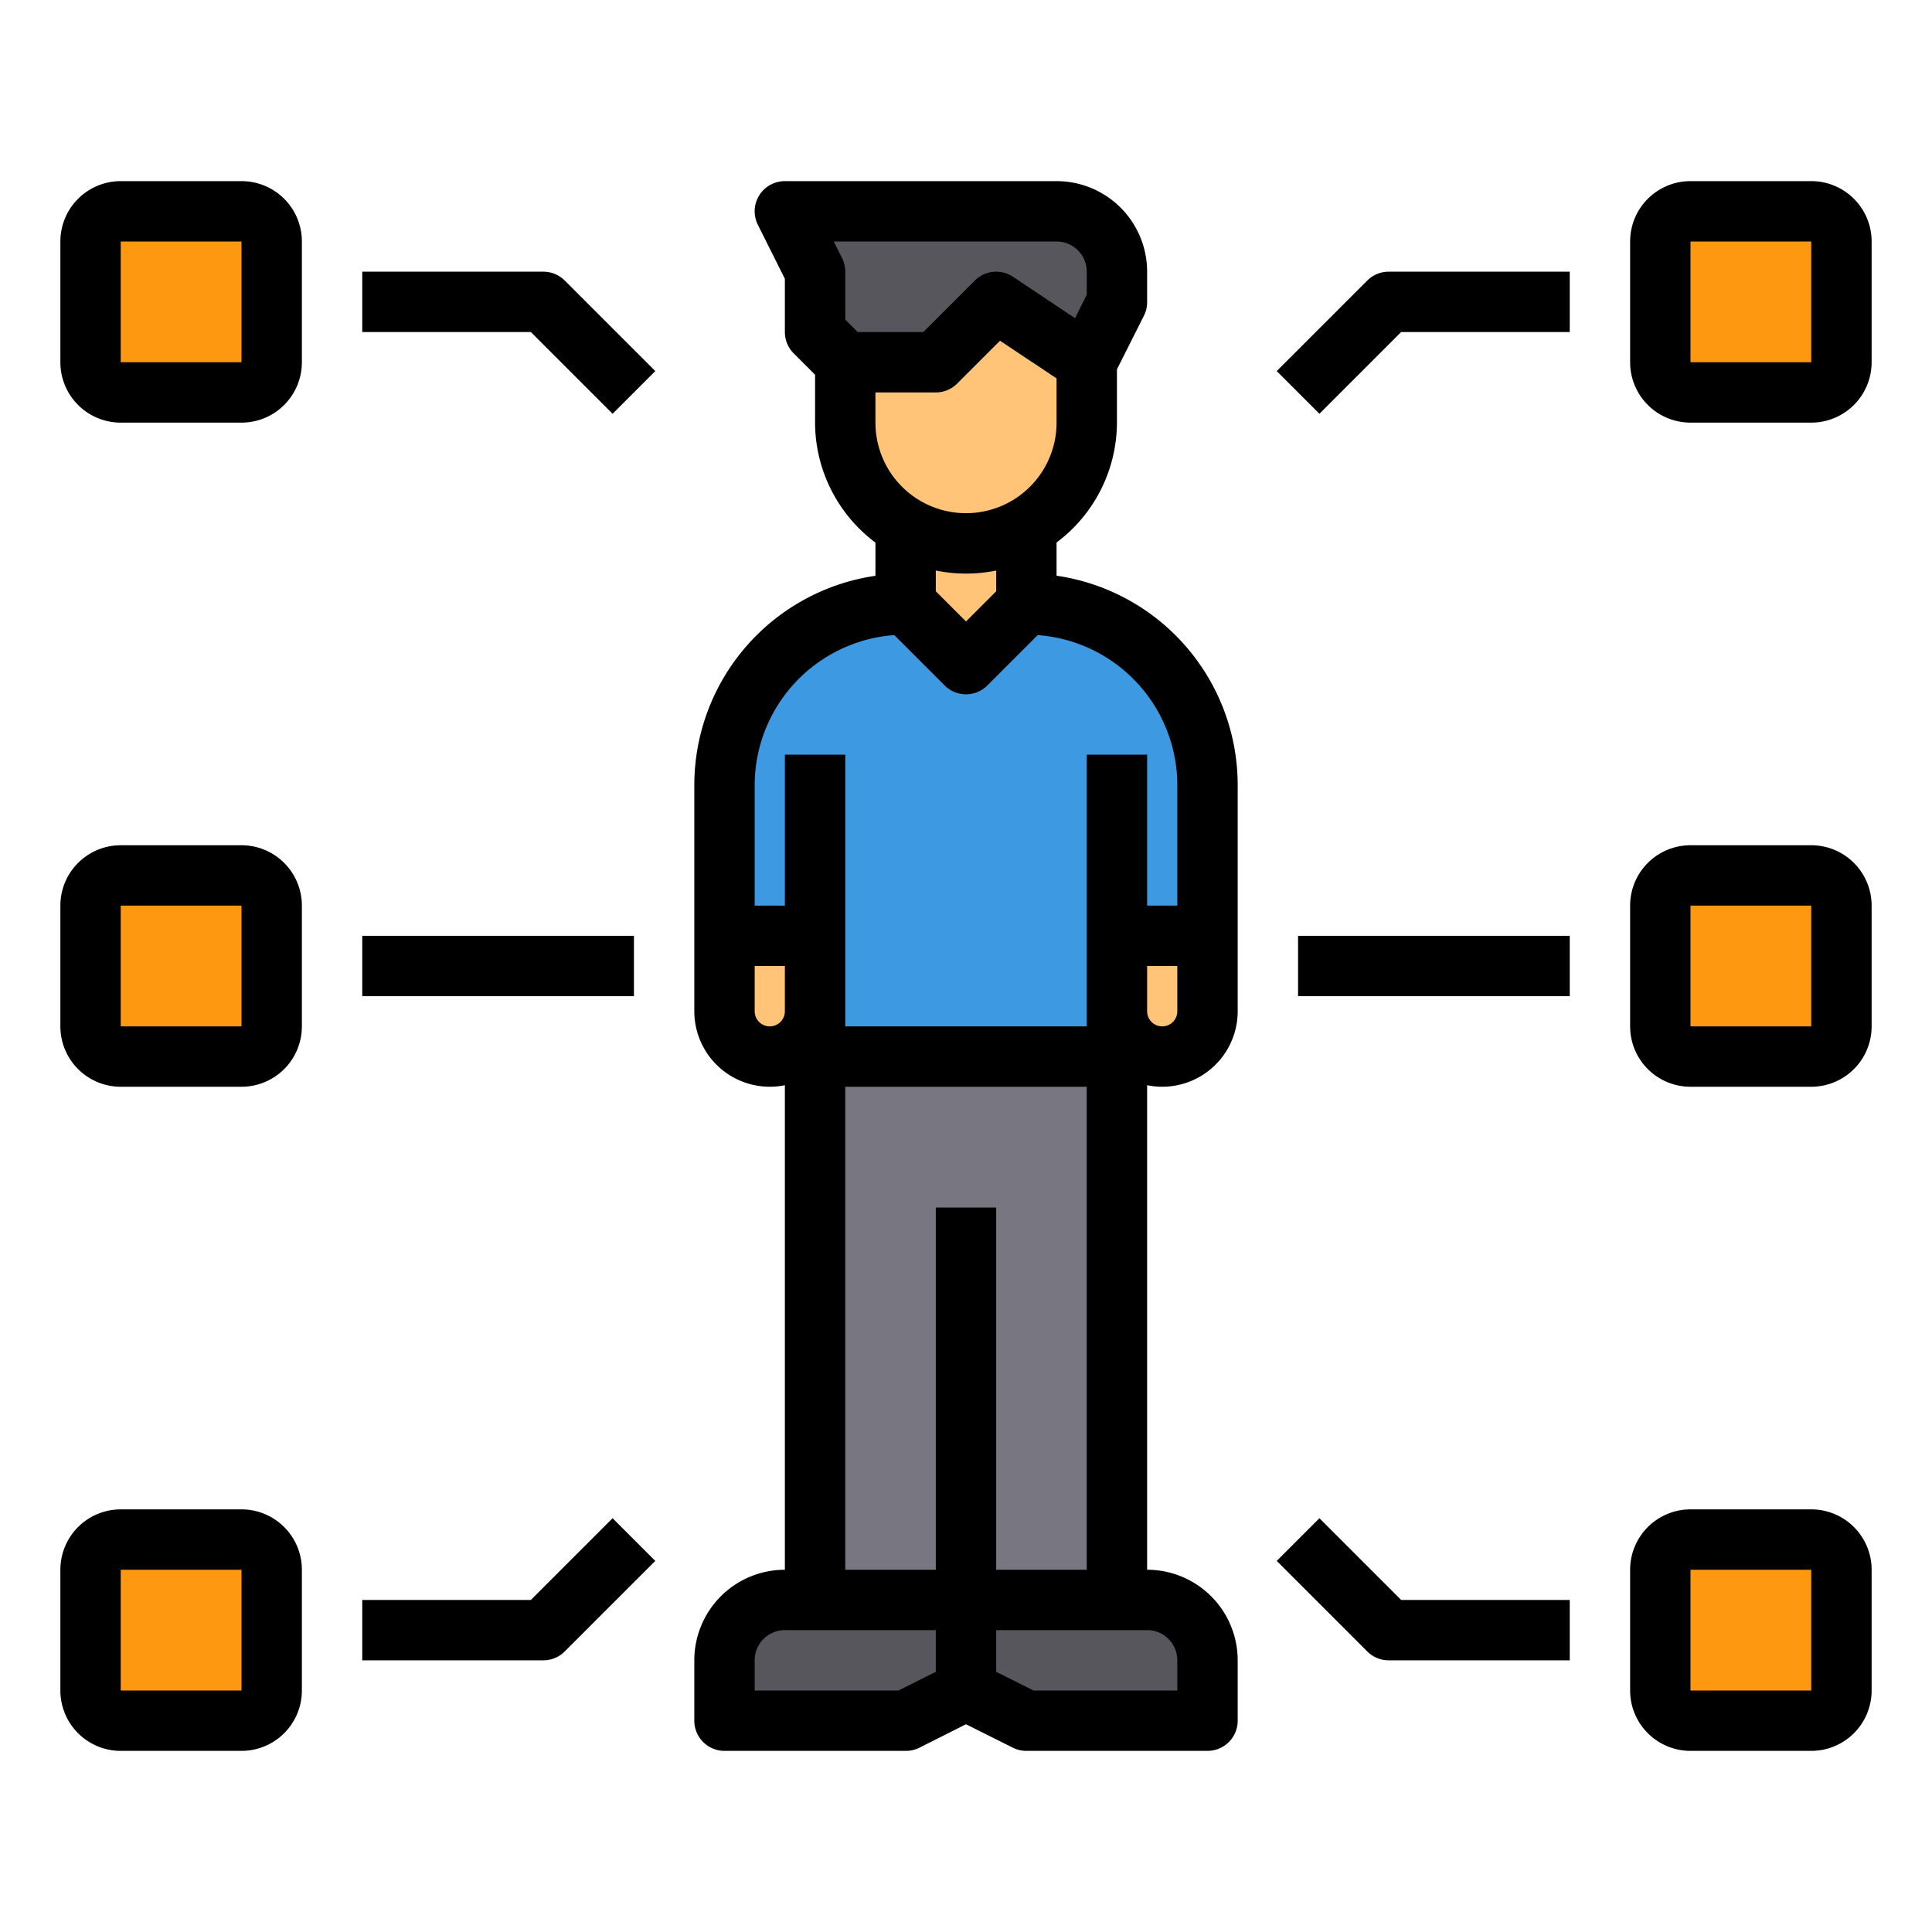<svg height="512" viewBox="0 0 64 64" width="512" xmlns="http://www.w3.org/2000/svg"><g id="Skill-2" data-name="Skill"><g fill="#ff9811"><rect height="6" rx="1" width="6" x="55" y="51"/><rect height="6" rx="1" width="6" x="55" y="29"/><rect height="6" rx="1" width="6" x="55" y="7"/></g><path d="m40 55v2h-6l-2-1v-3h6a2.006 2.006 0 0 1 2 2z" fill="#57565c"/><path d="m40 31v2.5a1.5 1.5 0 0 1 -3 0v-2.5z" fill="#ffc477"/><path d="m37 31v4h-10v-4h-3v-5a6 6 0 0 1 6-6l2 2 2-2a6 6 0 0 1 6 6v5z" fill="#3d9ae2"/><path d="m32 53h-5v-18h10v18z" fill="#787680"/><path d="m37 9v1l-1 2-3-2-2 2h-3l-1-1v-2l-1-2h9a2.006 2.006 0 0 1 2 2z" fill="#57565c"/><path d="m36 12v2a4 4 0 0 1 -8 0v-2h3l2-2z" fill="#ffc477"/><path d="m34 17v3l-2 2-2-2v-3z" fill="#ffc477"/><path d="m32 53v3l-2 1h-6v-2a2.006 2.006 0 0 1 2-2z" fill="#57565c"/><path d="m27 31v2.5a1.5 1.5 0 0 1 -3 0v-2.5z" fill="#ffc477"/><rect fill="#ff9811" height="6" rx="1" width="6" x="3" y="51"/><rect fill="#ff9811" height="6" rx="1" width="6" x="3" y="29"/><rect fill="#ff9811" height="6" rx="1" width="6" x="3" y="7"/><path d="m34 17.46v1a3.974 3.974 0 0 1 -4 0v-1a3.974 3.974 0 0 0 4 0z" fill="#ffb655"/><path d="m35 19.071v-1.1a4.977 4.977 0 0 0 2-3.971v-1.764l.9-1.789a1 1 0 0 0 .1-.447v-1a3 3 0 0 0 -3-3h-9a1 1 0 0 0 -.895 1.447l.895 1.789v1.764a1 1 0 0 0 .293.707l.707.707v1.586a4.977 4.977 0 0 0 2 3.974v1.1a7.011 7.011 0 0 0 -6 6.926v7.5a2.5 2.5 0 0 0 3 2.449v16.051a3 3 0 0 0 -3 3v2a1 1 0 0 0 1 1h6a1 1 0 0 0 .447-.1l1.553-.782 1.553.777a1 1 0 0 0 .447.105h6a1 1 0 0 0 1-1v-2a3 3 0 0 0 -3-3v-16.051a2.5 2.5 0 0 0 3-2.449v-7.5a7.011 7.011 0 0 0 -6-6.929zm-3-2.071a3 3 0 0 1 -3-3v-1h2a1 1 0 0 0 .707-.293l1.42-1.42 1.873 1.248v1.465a3 3 0 0 1 -3 3zm3-9a1 1 0 0 1 1 1v.764l-.388.776-2.057-1.372a1 1 0 0 0 -1.262.125l-1.707 1.707h-2.172l-.414-.414v-1.586a1 1 0 0 0 -.105-.447l-.277-.553zm-3 11a5 5 0 0 0 1-.1v.687l-1 1-1-1v-.687a5 5 0 0 0 1 .1zm-6.5 15a.5.5 0 0 1 -.5-.5v-1.5h1v1.5a.5.5 0 0 1 -.5.5zm4.264 22h-4.764v-1a1 1 0 0 1 1-1h5v1.382zm9.236-1v1h-4.764l-1.236-.618v-1.382h5a1 1 0 0 1 1 1zm-6-3v-12h-2v12h-3v-16h8v16zm5.5-18a.5.5 0 0 1 -.5-.5v-1.5h1v1.5a.5.5 0 0 1 -.5.5zm.5-4h-1v-5h-2v9h-8v-9h-2v5h-1v-4a4.991 4.991 0 0 1 4.624-4.962l1.669 1.669a1 1 0 0 0 1.414 0l1.669-1.669a4.991 4.991 0 0 1 4.624 4.962z"/><path d="m60 6h-4a2 2 0 0 0 -2 2v4a2 2 0 0 0 2 2h4a2 2 0 0 0 2-2v-4a2 2 0 0 0 -2-2zm0 6h-4v-4h4z"/><path d="m60 50h-4a2 2 0 0 0 -2 2v4a2 2 0 0 0 2 2h4a2 2 0 0 0 2-2v-4a2 2 0 0 0 -2-2zm0 6h-4v-4h4z"/><path d="m60 28h-4a2 2 0 0 0 -2 2v4a2 2 0 0 0 2 2h4a2 2 0 0 0 2-2v-4a2 2 0 0 0 -2-2zm0 6h-4v-4h4z"/><path d="m43 31h9v2h-9z"/><path d="m45.293 9.293-3 3 1.414 1.414 2.707-2.707h5.586v-2h-6a1 1 0 0 0 -.707.293z"/><path d="m43.707 50.293-1.414 1.414 3 3a1 1 0 0 0 .707.293h6v-2h-5.586z"/><path d="m8 6h-4a2 2 0 0 0 -2 2v4a2 2 0 0 0 2 2h4a2 2 0 0 0 2-2v-4a2 2 0 0 0 -2-2zm-4 6v-4h4v4z"/><path d="m8 50h-4a2 2 0 0 0 -2 2v4a2 2 0 0 0 2 2h4a2 2 0 0 0 2-2v-4a2 2 0 0 0 -2-2zm-4 6v-4h4v4z"/><path d="m8 28h-4a2 2 0 0 0 -2 2v4a2 2 0 0 0 2 2h4a2 2 0 0 0 2-2v-4a2 2 0 0 0 -2-2zm-4 6v-4h4v4z"/><path d="m12 31h9v2h-9z"/><path d="m18 9h-6v2h5.586l2.707 2.707 1.414-1.414-3-3a1 1 0 0 0 -.707-.293z"/><path d="m17.586 53h-5.586v2h6a1 1 0 0 0 .707-.293l3-3-1.414-1.414z"/></g></svg>